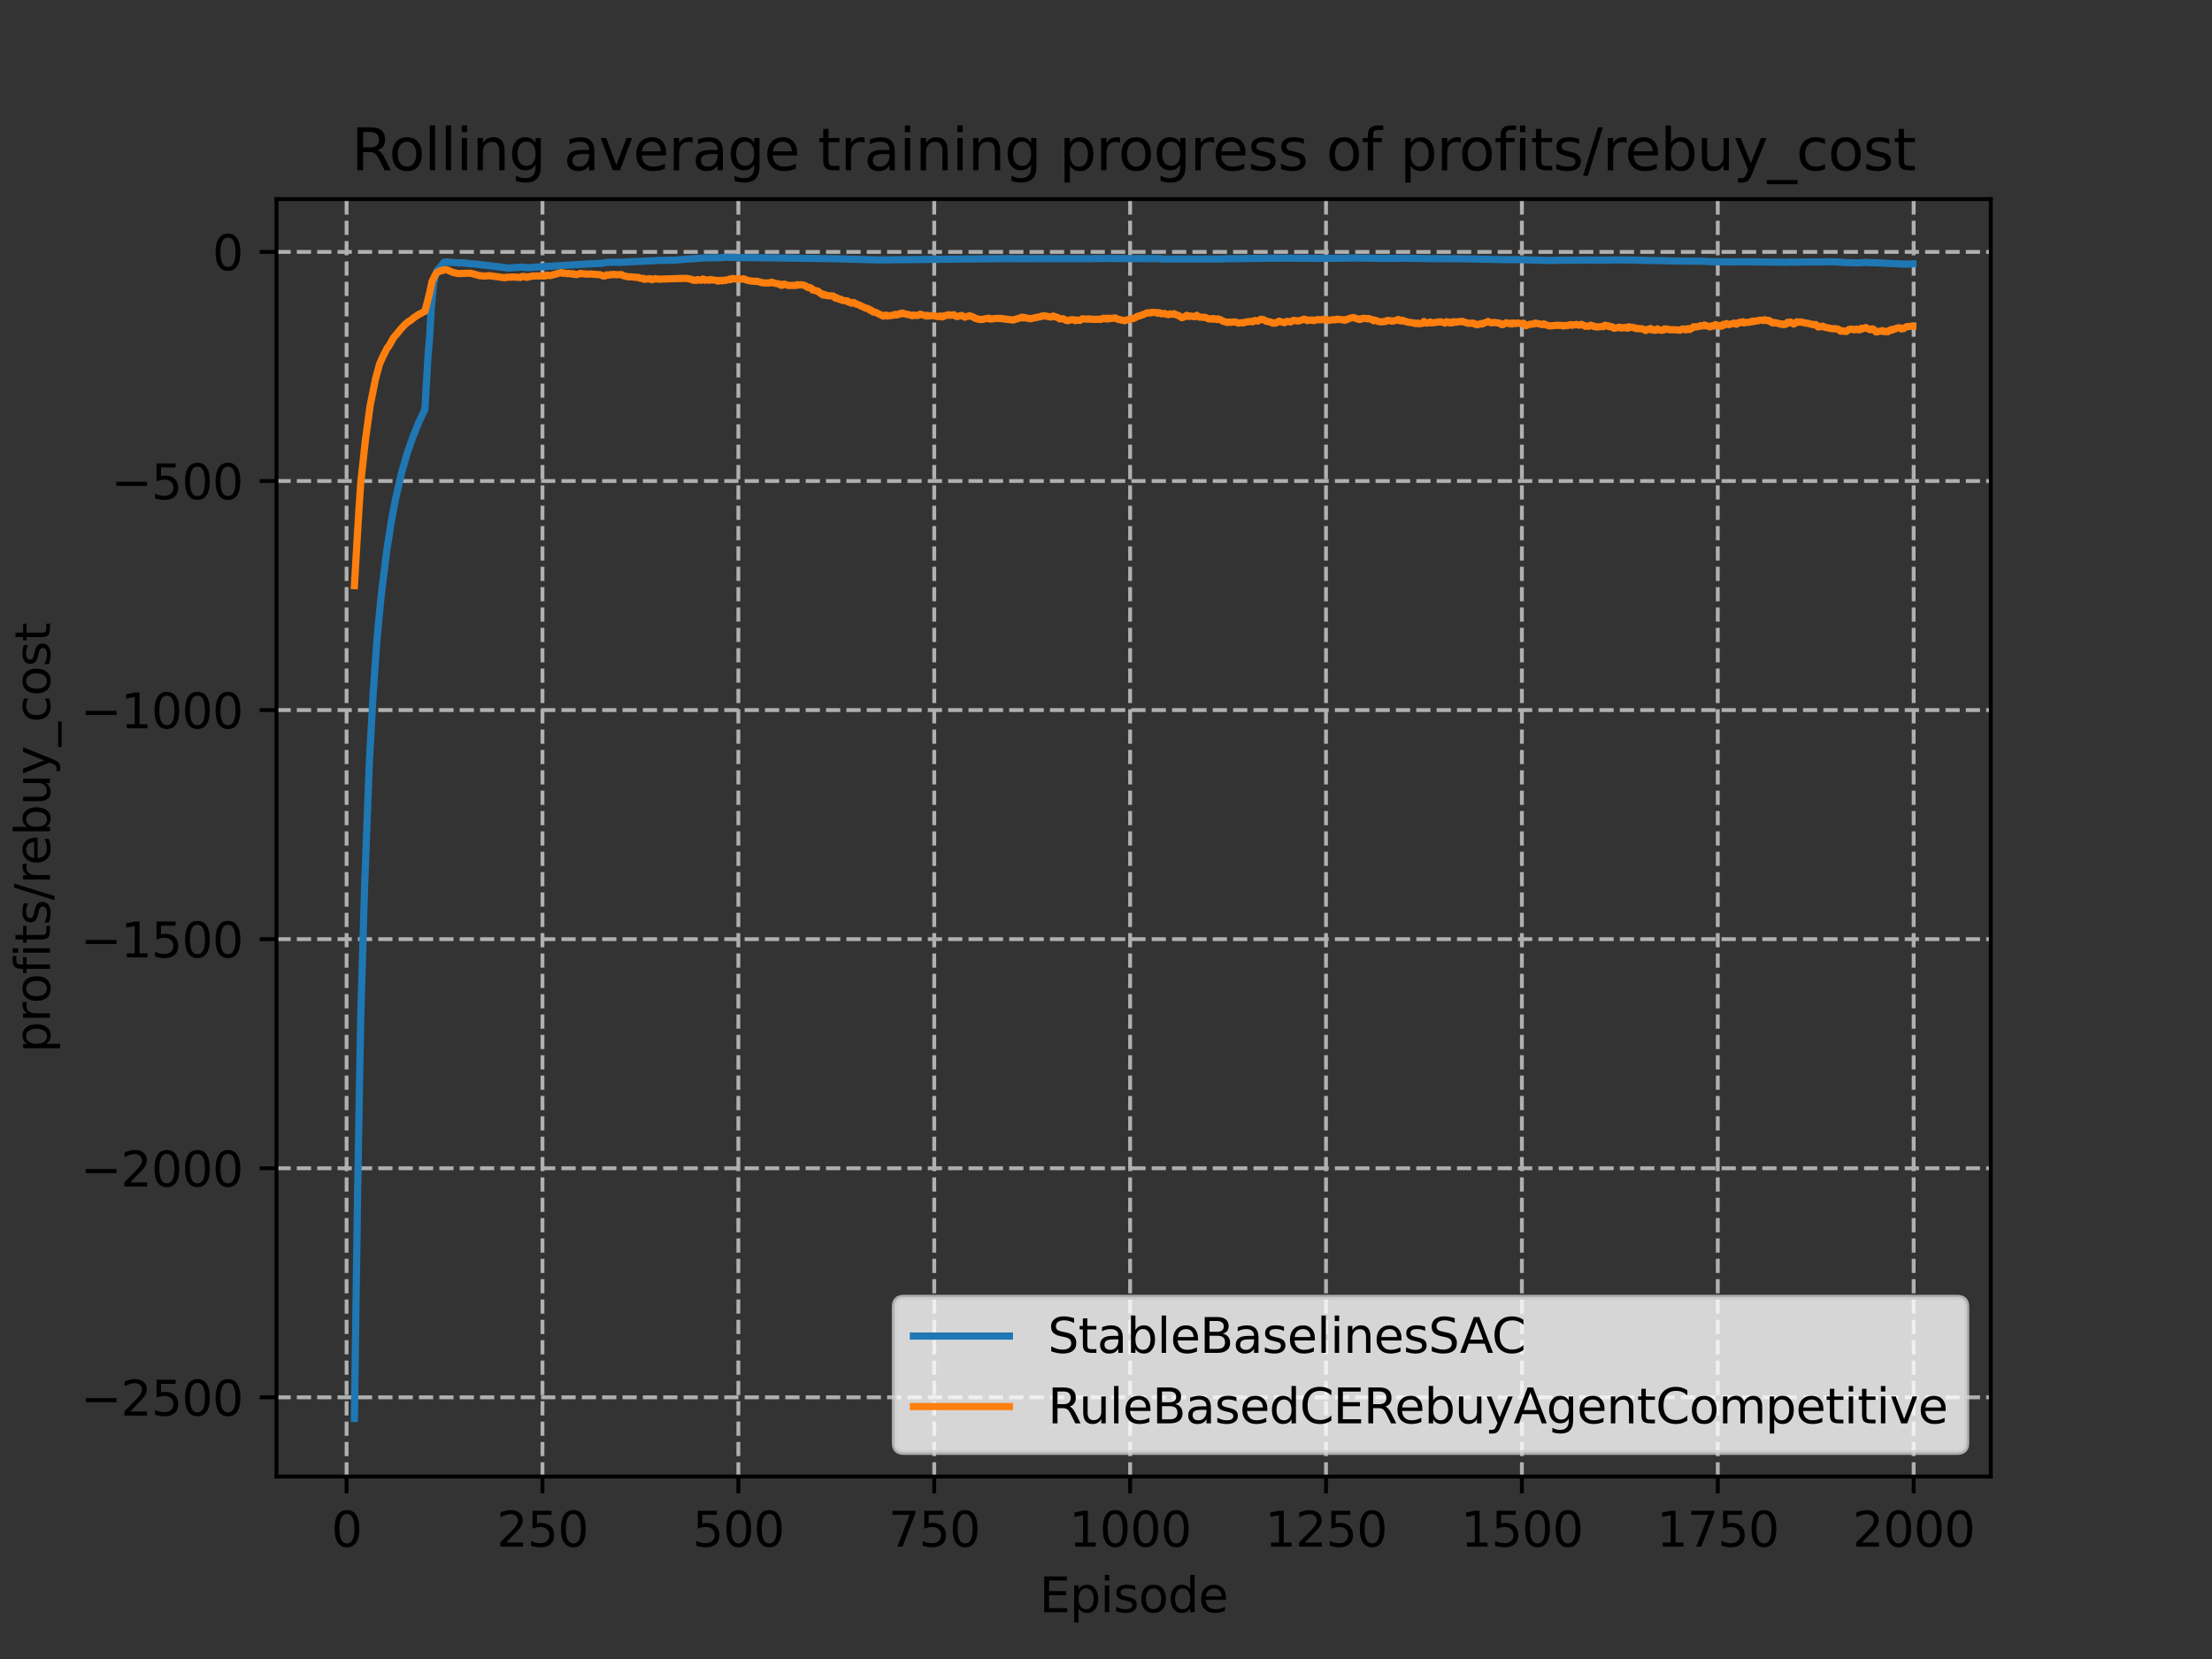 <?xml version="1.0" encoding="utf-8" standalone="no"?>
<!DOCTYPE svg PUBLIC "-//W3C//DTD SVG 1.1//EN"
  "http://www.w3.org/Graphics/SVG/1.1/DTD/svg11.dtd">
<svg xmlns:xlink="http://www.w3.org/1999/xlink" width="460.8pt" height="345.6pt" viewBox="0 0 460.8 345.6" xmlns="http://www.w3.org/2000/svg" version="1.1">
 <rect x="0" y="0" width="460.8" height="345.6" fill="#333333" stroke="none"/>
 <defs>
  <style type="text/css">*{stroke-linejoin: round; stroke-linecap: butt}</style>
 </defs>
 <g id="figure_1">
  <g id="patch_1">
   <path d="M 0 345.6 
L 460.8 345.6 
L 460.8 0 
L 0 0 
L 0 345.6 
z
" style="fill: none"/>
  </g>
  <g id="axes_1">
   <g id="patch_2">
    <path d="M 57.6 307.584 
L 414.72 307.584 
L 414.72 41.472 
L 57.6 41.472 
L 57.6 307.584 
z
" style="fill: none"/>
   </g>
   <g id="matplotlib.axis_1">
    <g id="xtick_1">
     <g id="line2d_1">
      <path d="M 72.2 307.584 
L 72.2 41.472 
" clip-path="url(#p665d614f67)" style="fill: none; stroke-dasharray: 2.96,1.28; stroke-dashoffset: 0; stroke: #b0b0b0; stroke-width: 0.8"/>
     </g>
     <g id="line2d_2">
      <defs>
       <path id="m82625daf01" d="M 0 0 
L 0 3.5 
" style="stroke: #000000; stroke-width: 0.8"/>
      </defs>
      <g>
       <use xlink:href="#m82625daf01" x="72.2" y="307.584" style="stroke: #000000; stroke-width: 0.8"/>
      </g>
     </g>
     <g id="text_1">
      <!-- 0 -->
      <g transform="translate(69.019 322.182)scale(0.1 -0.1)">
       <defs>
        <path id="DejaVuSans-30" d="M 2034 4250 
Q 1547 4250 1301 3770 
Q 1056 3291 1056 2328 
Q 1056 1369 1301 889 
Q 1547 409 2034 409 
Q 2525 409 2770 889 
Q 3016 1369 3016 2328 
Q 3016 3291 2770 3770 
Q 2525 4250 2034 4250 
z
M 2034 4750 
Q 2819 4750 3233 4129 
Q 3647 3509 3647 2328 
Q 3647 1150 3233 529 
Q 2819 -91 2034 -91 
Q 1250 -91 836 529 
Q 422 1150 422 2328 
Q 422 3509 836 4129 
Q 1250 4750 2034 4750 
z
" transform="scale(0.016)"/>
       </defs>
       <use xlink:href="#DejaVuSans-30"/>
      </g>
     </g>
    </g>
    <g id="xtick_2">
     <g id="line2d_3">
      <path d="M 113.007 307.584 
L 113.007 41.472 
" clip-path="url(#p665d614f67)" style="fill: none; stroke-dasharray: 2.96,1.28; stroke-dashoffset: 0; stroke: #b0b0b0; stroke-width: 0.8"/>
     </g>
     <g id="line2d_4">
      <g>
       <use xlink:href="#m82625daf01" x="113.007" y="307.584" style="stroke: #000000; stroke-width: 0.8"/>
      </g>
     </g>
     <g id="text_2">
      <!-- 250 -->
      <g transform="translate(103.463 322.182)scale(0.1 -0.1)">
       <defs>
        <path id="DejaVuSans-32" d="M 1228 531 
L 3431 531 
L 3431 0 
L 469 0 
L 469 531 
Q 828 903 1448 1529 
Q 2069 2156 2228 2338 
Q 2531 2678 2651 2914 
Q 2772 3150 2772 3378 
Q 2772 3750 2511 3984 
Q 2250 4219 1831 4219 
Q 1534 4219 1204 4116 
Q 875 4013 500 3803 
L 500 4441 
Q 881 4594 1212 4672 
Q 1544 4750 1819 4750 
Q 2544 4750 2975 4387 
Q 3406 4025 3406 3419 
Q 3406 3131 3298 2873 
Q 3191 2616 2906 2266 
Q 2828 2175 2409 1742 
Q 1991 1309 1228 531 
z
" transform="scale(0.016)"/>
        <path id="DejaVuSans-35" d="M 691 4666 
L 3169 4666 
L 3169 4134 
L 1269 4134 
L 1269 2991 
Q 1406 3038 1543 3061 
Q 1681 3084 1819 3084 
Q 2600 3084 3056 2656 
Q 3513 2228 3513 1497 
Q 3513 744 3044 326 
Q 2575 -91 1722 -91 
Q 1428 -91 1123 -41 
Q 819 9 494 109 
L 494 744 
Q 775 591 1075 516 
Q 1375 441 1709 441 
Q 2250 441 2565 725 
Q 2881 1009 2881 1497 
Q 2881 1984 2565 2268 
Q 2250 2553 1709 2553 
Q 1456 2553 1204 2497 
Q 953 2441 691 2322 
L 691 4666 
z
" transform="scale(0.016)"/>
       </defs>
       <use xlink:href="#DejaVuSans-32"/>
       <use xlink:href="#DejaVuSans-35" x="63.623"/>
       <use xlink:href="#DejaVuSans-30" x="127.246"/>
      </g>
     </g>
    </g>
    <g id="xtick_3">
     <g id="line2d_5">
      <path d="M 153.813 307.584 
L 153.813 41.472 
" clip-path="url(#p665d614f67)" style="fill: none; stroke-dasharray: 2.96,1.28; stroke-dashoffset: 0; stroke: #b0b0b0; stroke-width: 0.8"/>
     </g>
     <g id="line2d_6">
      <g>
       <use xlink:href="#m82625daf01" x="153.813" y="307.584" style="stroke: #000000; stroke-width: 0.8"/>
      </g>
     </g>
     <g id="text_3">
      <!-- 500 -->
      <g transform="translate(144.269 322.182)scale(0.1 -0.1)">
       <use xlink:href="#DejaVuSans-35"/>
       <use xlink:href="#DejaVuSans-30" x="63.623"/>
       <use xlink:href="#DejaVuSans-30" x="127.246"/>
      </g>
     </g>
    </g>
    <g id="xtick_4">
     <g id="line2d_7">
      <path d="M 194.619 307.584 
L 194.619 41.472 
" clip-path="url(#p665d614f67)" style="fill: none; stroke-dasharray: 2.96,1.28; stroke-dashoffset: 0; stroke: #b0b0b0; stroke-width: 0.8"/>
     </g>
     <g id="line2d_8">
      <g>
       <use xlink:href="#m82625daf01" x="194.619" y="307.584" style="stroke: #000000; stroke-width: 0.8"/>
      </g>
     </g>
     <g id="text_4">
      <!-- 750 -->
      <g transform="translate(185.075 322.182)scale(0.1 -0.1)">
       <defs>
        <path id="DejaVuSans-37" d="M 525 4666 
L 3525 4666 
L 3525 4397 
L 1831 0 
L 1172 0 
L 2766 4134 
L 525 4134 
L 525 4666 
z
" transform="scale(0.016)"/>
       </defs>
       <use xlink:href="#DejaVuSans-37"/>
       <use xlink:href="#DejaVuSans-35" x="63.623"/>
       <use xlink:href="#DejaVuSans-30" x="127.246"/>
      </g>
     </g>
    </g>
    <g id="xtick_5">
     <g id="line2d_9">
      <path d="M 235.425 307.584 
L 235.425 41.472 
" clip-path="url(#p665d614f67)" style="fill: none; stroke-dasharray: 2.96,1.28; stroke-dashoffset: 0; stroke: #b0b0b0; stroke-width: 0.8"/>
     </g>
     <g id="line2d_10">
      <g>
       <use xlink:href="#m82625daf01" x="235.425" y="307.584" style="stroke: #000000; stroke-width: 0.8"/>
      </g>
     </g>
     <g id="text_5">
      <!-- 1000 -->
      <g transform="translate(222.7 322.182)scale(0.1 -0.1)">
       <defs>
        <path id="DejaVuSans-31" d="M 794 531 
L 1825 531 
L 1825 4091 
L 703 3866 
L 703 4441 
L 1819 4666 
L 2450 4666 
L 2450 531 
L 3481 531 
L 3481 0 
L 794 0 
L 794 531 
z
" transform="scale(0.016)"/>
       </defs>
       <use xlink:href="#DejaVuSans-31"/>
       <use xlink:href="#DejaVuSans-30" x="63.623"/>
       <use xlink:href="#DejaVuSans-30" x="127.246"/>
       <use xlink:href="#DejaVuSans-30" x="190.869"/>
      </g>
     </g>
    </g>
    <g id="xtick_6">
     <g id="line2d_11">
      <path d="M 276.232 307.584 
L 276.232 41.472 
" clip-path="url(#p665d614f67)" style="fill: none; stroke-dasharray: 2.96,1.28; stroke-dashoffset: 0; stroke: #b0b0b0; stroke-width: 0.8"/>
     </g>
     <g id="line2d_12">
      <g>
       <use xlink:href="#m82625daf01" x="276.232" y="307.584" style="stroke: #000000; stroke-width: 0.8"/>
      </g>
     </g>
     <g id="text_6">
      <!-- 1250 -->
      <g transform="translate(263.507 322.182)scale(0.1 -0.1)">
       <use xlink:href="#DejaVuSans-31"/>
       <use xlink:href="#DejaVuSans-32" x="63.623"/>
       <use xlink:href="#DejaVuSans-35" x="127.246"/>
       <use xlink:href="#DejaVuSans-30" x="190.869"/>
      </g>
     </g>
    </g>
    <g id="xtick_7">
     <g id="line2d_13">
      <path d="M 317.038 307.584 
L 317.038 41.472 
" clip-path="url(#p665d614f67)" style="fill: none; stroke-dasharray: 2.96,1.28; stroke-dashoffset: 0; stroke: #b0b0b0; stroke-width: 0.8"/>
     </g>
     <g id="line2d_14">
      <g>
       <use xlink:href="#m82625daf01" x="317.038" y="307.584" style="stroke: #000000; stroke-width: 0.8"/>
      </g>
     </g>
     <g id="text_7">
      <!-- 1500 -->
      <g transform="translate(304.313 322.182)scale(0.1 -0.1)">
       <use xlink:href="#DejaVuSans-31"/>
       <use xlink:href="#DejaVuSans-35" x="63.623"/>
       <use xlink:href="#DejaVuSans-30" x="127.246"/>
       <use xlink:href="#DejaVuSans-30" x="190.869"/>
      </g>
     </g>
    </g>
    <g id="xtick_8">
     <g id="line2d_15">
      <path d="M 357.844 307.584 
L 357.844 41.472 
" clip-path="url(#p665d614f67)" style="fill: none; stroke-dasharray: 2.96,1.28; stroke-dashoffset: 0; stroke: #b0b0b0; stroke-width: 0.8"/>
     </g>
     <g id="line2d_16">
      <g>
       <use xlink:href="#m82625daf01" x="357.844" y="307.584" style="stroke: #000000; stroke-width: 0.8"/>
      </g>
     </g>
     <g id="text_8">
      <!-- 1750 -->
      <g transform="translate(345.119 322.182)scale(0.1 -0.1)">
       <use xlink:href="#DejaVuSans-31"/>
       <use xlink:href="#DejaVuSans-37" x="63.623"/>
       <use xlink:href="#DejaVuSans-35" x="127.246"/>
       <use xlink:href="#DejaVuSans-30" x="190.869"/>
      </g>
     </g>
    </g>
    <g id="xtick_9">
     <g id="line2d_17">
      <path d="M 398.65 307.584 
L 398.65 41.472 
" clip-path="url(#p665d614f67)" style="fill: none; stroke-dasharray: 2.96,1.28; stroke-dashoffset: 0; stroke: #b0b0b0; stroke-width: 0.8"/>
     </g>
     <g id="line2d_18">
      <g>
       <use xlink:href="#m82625daf01" x="398.65" y="307.584" style="stroke: #000000; stroke-width: 0.8"/>
      </g>
     </g>
     <g id="text_9">
      <!-- 2000 -->
      <g transform="translate(385.925 322.182)scale(0.1 -0.1)">
       <use xlink:href="#DejaVuSans-32"/>
       <use xlink:href="#DejaVuSans-30" x="63.623"/>
       <use xlink:href="#DejaVuSans-30" x="127.246"/>
       <use xlink:href="#DejaVuSans-30" x="190.869"/>
      </g>
     </g>
    </g>
    <g id="text_10">
     <!-- Episode -->
     <g transform="translate(216.523 335.861)scale(0.1 -0.1)">
      <defs>
       <path id="DejaVuSans-45" d="M 628 4666 
L 3578 4666 
L 3578 4134 
L 1259 4134 
L 1259 2753 
L 3481 2753 
L 3481 2222 
L 1259 2222 
L 1259 531 
L 3634 531 
L 3634 0 
L 628 0 
L 628 4666 
z
" transform="scale(0.016)"/>
       <path id="DejaVuSans-70" d="M 1159 525 
L 1159 -1331 
L 581 -1331 
L 581 3500 
L 1159 3500 
L 1159 2969 
Q 1341 3281 1617 3432 
Q 1894 3584 2278 3584 
Q 2916 3584 3314 3078 
Q 3713 2572 3713 1747 
Q 3713 922 3314 415 
Q 2916 -91 2278 -91 
Q 1894 -91 1617 61 
Q 1341 213 1159 525 
z
M 3116 1747 
Q 3116 2381 2855 2742 
Q 2594 3103 2138 3103 
Q 1681 3103 1420 2742 
Q 1159 2381 1159 1747 
Q 1159 1113 1420 752 
Q 1681 391 2138 391 
Q 2594 391 2855 752 
Q 3116 1113 3116 1747 
z
" transform="scale(0.016)"/>
       <path id="DejaVuSans-69" d="M 603 3500 
L 1178 3500 
L 1178 0 
L 603 0 
L 603 3500 
z
M 603 4863 
L 1178 4863 
L 1178 4134 
L 603 4134 
L 603 4863 
z
" transform="scale(0.016)"/>
       <path id="DejaVuSans-73" d="M 2834 3397 
L 2834 2853 
Q 2591 2978 2328 3040 
Q 2066 3103 1784 3103 
Q 1356 3103 1142 2972 
Q 928 2841 928 2578 
Q 928 2378 1081 2264 
Q 1234 2150 1697 2047 
L 1894 2003 
Q 2506 1872 2764 1633 
Q 3022 1394 3022 966 
Q 3022 478 2636 193 
Q 2250 -91 1575 -91 
Q 1294 -91 989 -36 
Q 684 19 347 128 
L 347 722 
Q 666 556 975 473 
Q 1284 391 1588 391 
Q 1994 391 2212 530 
Q 2431 669 2431 922 
Q 2431 1156 2273 1281 
Q 2116 1406 1581 1522 
L 1381 1569 
Q 847 1681 609 1914 
Q 372 2147 372 2553 
Q 372 3047 722 3315 
Q 1072 3584 1716 3584 
Q 2034 3584 2315 3537 
Q 2597 3491 2834 3397 
z
" transform="scale(0.016)"/>
       <path id="DejaVuSans-6f" d="M 1959 3097 
Q 1497 3097 1228 2736 
Q 959 2375 959 1747 
Q 959 1119 1226 758 
Q 1494 397 1959 397 
Q 2419 397 2687 759 
Q 2956 1122 2956 1747 
Q 2956 2369 2687 2733 
Q 2419 3097 1959 3097 
z
M 1959 3584 
Q 2709 3584 3137 3096 
Q 3566 2609 3566 1747 
Q 3566 888 3137 398 
Q 2709 -91 1959 -91 
Q 1206 -91 779 398 
Q 353 888 353 1747 
Q 353 2609 779 3096 
Q 1206 3584 1959 3584 
z
" transform="scale(0.016)"/>
       <path id="DejaVuSans-64" d="M 2906 2969 
L 2906 4863 
L 3481 4863 
L 3481 0 
L 2906 0 
L 2906 525 
Q 2725 213 2448 61 
Q 2172 -91 1784 -91 
Q 1150 -91 751 415 
Q 353 922 353 1747 
Q 353 2572 751 3078 
Q 1150 3584 1784 3584 
Q 2172 3584 2448 3432 
Q 2725 3281 2906 2969 
z
M 947 1747 
Q 947 1113 1208 752 
Q 1469 391 1925 391 
Q 2381 391 2643 752 
Q 2906 1113 2906 1747 
Q 2906 2381 2643 2742 
Q 2381 3103 1925 3103 
Q 1469 3103 1208 2742 
Q 947 2381 947 1747 
z
" transform="scale(0.016)"/>
       <path id="DejaVuSans-65" d="M 3597 1894 
L 3597 1613 
L 953 1613 
Q 991 1019 1311 708 
Q 1631 397 2203 397 
Q 2534 397 2845 478 
Q 3156 559 3463 722 
L 3463 178 
Q 3153 47 2828 -22 
Q 2503 -91 2169 -91 
Q 1331 -91 842 396 
Q 353 884 353 1716 
Q 353 2575 817 3079 
Q 1281 3584 2069 3584 
Q 2775 3584 3186 3129 
Q 3597 2675 3597 1894 
z
M 3022 2063 
Q 3016 2534 2758 2815 
Q 2500 3097 2075 3097 
Q 1594 3097 1305 2825 
Q 1016 2553 972 2059 
L 3022 2063 
z
" transform="scale(0.016)"/>
      </defs>
      <use xlink:href="#DejaVuSans-45"/>
      <use xlink:href="#DejaVuSans-70" x="63.184"/>
      <use xlink:href="#DejaVuSans-69" x="126.66"/>
      <use xlink:href="#DejaVuSans-73" x="154.443"/>
      <use xlink:href="#DejaVuSans-6f" x="206.543"/>
      <use xlink:href="#DejaVuSans-64" x="267.725"/>
      <use xlink:href="#DejaVuSans-65" x="331.201"/>
     </g>
    </g>
   </g>
   <g id="matplotlib.axis_2">
    <g id="ytick_1">
     <g id="line2d_19">
      <path d="M 57.6 291.09 
L 414.72 291.09 
" clip-path="url(#p665d614f67)" style="fill: none; stroke-dasharray: 2.96,1.28; stroke-dashoffset: 0; stroke: #b0b0b0; stroke-width: 0.8"/>
     </g>
     <g id="line2d_20">
      <defs>
       <path id="mdc7a459db0" d="M 0 0 
L -3.5 0 
" style="stroke: #000000; stroke-width: 0.8"/>
      </defs>
      <g>
       <use xlink:href="#mdc7a459db0" x="57.6" y="291.09" style="stroke: #000000; stroke-width: 0.8"/>
      </g>
     </g>
     <g id="text_11">
      <!-- −2500 -->
      <g transform="translate(16.77 294.889)scale(0.1 -0.1)">
       <defs>
        <path id="DejaVuSans-2212" d="M 678 2272 
L 4684 2272 
L 4684 1741 
L 678 1741 
L 678 2272 
z
" transform="scale(0.016)"/>
       </defs>
       <use xlink:href="#DejaVuSans-2212"/>
       <use xlink:href="#DejaVuSans-32" x="83.789"/>
       <use xlink:href="#DejaVuSans-35" x="147.412"/>
       <use xlink:href="#DejaVuSans-30" x="211.035"/>
       <use xlink:href="#DejaVuSans-30" x="274.658"/>
      </g>
     </g>
    </g>
    <g id="ytick_2">
     <g id="line2d_21">
      <path d="M 57.6 243.368 
L 414.72 243.368 
" clip-path="url(#p665d614f67)" style="fill: none; stroke-dasharray: 2.96,1.28; stroke-dashoffset: 0; stroke: #b0b0b0; stroke-width: 0.8"/>
     </g>
     <g id="line2d_22">
      <g>
       <use xlink:href="#mdc7a459db0" x="57.6" y="243.368" style="stroke: #000000; stroke-width: 0.8"/>
      </g>
     </g>
     <g id="text_12">
      <!-- −2000 -->
      <g transform="translate(16.77 247.167)scale(0.1 -0.1)">
       <use xlink:href="#DejaVuSans-2212"/>
       <use xlink:href="#DejaVuSans-32" x="83.789"/>
       <use xlink:href="#DejaVuSans-30" x="147.412"/>
       <use xlink:href="#DejaVuSans-30" x="211.035"/>
       <use xlink:href="#DejaVuSans-30" x="274.658"/>
      </g>
     </g>
    </g>
    <g id="ytick_3">
     <g id="line2d_23">
      <path d="M 57.6 195.645 
L 414.72 195.645 
" clip-path="url(#p665d614f67)" style="fill: none; stroke-dasharray: 2.96,1.28; stroke-dashoffset: 0; stroke: #b0b0b0; stroke-width: 0.8"/>
     </g>
     <g id="line2d_24">
      <g>
       <use xlink:href="#mdc7a459db0" x="57.6" y="195.645" style="stroke: #000000; stroke-width: 0.8"/>
      </g>
     </g>
     <g id="text_13">
      <!-- −1500 -->
      <g transform="translate(16.77 199.445)scale(0.1 -0.1)">
       <use xlink:href="#DejaVuSans-2212"/>
       <use xlink:href="#DejaVuSans-31" x="83.789"/>
       <use xlink:href="#DejaVuSans-35" x="147.412"/>
       <use xlink:href="#DejaVuSans-30" x="211.035"/>
       <use xlink:href="#DejaVuSans-30" x="274.658"/>
      </g>
     </g>
    </g>
    <g id="ytick_4">
     <g id="line2d_25">
      <path d="M 57.6 147.923 
L 414.72 147.923 
" clip-path="url(#p665d614f67)" style="fill: none; stroke-dasharray: 2.96,1.28; stroke-dashoffset: 0; stroke: #b0b0b0; stroke-width: 0.8"/>
     </g>
     <g id="line2d_26">
      <g>
       <use xlink:href="#mdc7a459db0" x="57.6" y="147.923" style="stroke: #000000; stroke-width: 0.8"/>
      </g>
     </g>
     <g id="text_14">
      <!-- −1000 -->
      <g transform="translate(16.77 151.722)scale(0.1 -0.1)">
       <use xlink:href="#DejaVuSans-2212"/>
       <use xlink:href="#DejaVuSans-31" x="83.789"/>
       <use xlink:href="#DejaVuSans-30" x="147.412"/>
       <use xlink:href="#DejaVuSans-30" x="211.035"/>
       <use xlink:href="#DejaVuSans-30" x="274.658"/>
      </g>
     </g>
    </g>
    <g id="ytick_5">
     <g id="line2d_27">
      <path d="M 57.6 100.201 
L 414.72 100.201 
" clip-path="url(#p665d614f67)" style="fill: none; stroke-dasharray: 2.96,1.28; stroke-dashoffset: 0; stroke: #b0b0b0; stroke-width: 0.8"/>
     </g>
     <g id="line2d_28">
      <g>
       <use xlink:href="#mdc7a459db0" x="57.6" y="100.201" style="stroke: #000000; stroke-width: 0.8"/>
      </g>
     </g>
     <g id="text_15">
      <!-- −500 -->
      <g transform="translate(23.133 104)scale(0.1 -0.1)">
       <use xlink:href="#DejaVuSans-2212"/>
       <use xlink:href="#DejaVuSans-35" x="83.789"/>
       <use xlink:href="#DejaVuSans-30" x="147.412"/>
       <use xlink:href="#DejaVuSans-30" x="211.035"/>
      </g>
     </g>
    </g>
    <g id="ytick_6">
     <g id="line2d_29">
      <path d="M 57.6 52.479 
L 414.72 52.479 
" clip-path="url(#p665d614f67)" style="fill: none; stroke-dasharray: 2.96,1.28; stroke-dashoffset: 0; stroke: #b0b0b0; stroke-width: 0.8"/>
     </g>
     <g id="line2d_30">
      <g>
       <use xlink:href="#mdc7a459db0" x="57.6" y="52.479" style="stroke: #000000; stroke-width: 0.8"/>
      </g>
     </g>
     <g id="text_16">
      <!-- 0 -->
      <g transform="translate(44.237 56.278)scale(0.1 -0.1)">
       <use xlink:href="#DejaVuSans-30"/>
      </g>
     </g>
    </g>
    <g id="text_17">
     <!-- profits/rebuy_cost -->
     <g transform="translate(10.412 219.298)rotate(-90)scale(0.1 -0.1)">
      <defs>
       <path id="DejaVuSans-72" d="M 2631 2963 
Q 2534 3019 2420 3045 
Q 2306 3072 2169 3072 
Q 1681 3072 1420 2755 
Q 1159 2438 1159 1844 
L 1159 0 
L 581 0 
L 581 3500 
L 1159 3500 
L 1159 2956 
Q 1341 3275 1631 3429 
Q 1922 3584 2338 3584 
Q 2397 3584 2469 3576 
Q 2541 3569 2628 3553 
L 2631 2963 
z
" transform="scale(0.016)"/>
       <path id="DejaVuSans-66" d="M 2375 4863 
L 2375 4384 
L 1825 4384 
Q 1516 4384 1395 4259 
Q 1275 4134 1275 3809 
L 1275 3500 
L 2222 3500 
L 2222 3053 
L 1275 3053 
L 1275 0 
L 697 0 
L 697 3053 
L 147 3053 
L 147 3500 
L 697 3500 
L 697 3744 
Q 697 4328 969 4595 
Q 1241 4863 1831 4863 
L 2375 4863 
z
" transform="scale(0.016)"/>
       <path id="DejaVuSans-74" d="M 1172 4494 
L 1172 3500 
L 2356 3500 
L 2356 3053 
L 1172 3053 
L 1172 1153 
Q 1172 725 1289 603 
Q 1406 481 1766 481 
L 2356 481 
L 2356 0 
L 1766 0 
Q 1100 0 847 248 
Q 594 497 594 1153 
L 594 3053 
L 172 3053 
L 172 3500 
L 594 3500 
L 594 4494 
L 1172 4494 
z
" transform="scale(0.016)"/>
       <path id="DejaVuSans-2f" d="M 1625 4666 
L 2156 4666 
L 531 -594 
L 0 -594 
L 1625 4666 
z
" transform="scale(0.016)"/>
       <path id="DejaVuSans-62" d="M 3116 1747 
Q 3116 2381 2855 2742 
Q 2594 3103 2138 3103 
Q 1681 3103 1420 2742 
Q 1159 2381 1159 1747 
Q 1159 1113 1420 752 
Q 1681 391 2138 391 
Q 2594 391 2855 752 
Q 3116 1113 3116 1747 
z
M 1159 2969 
Q 1341 3281 1617 3432 
Q 1894 3584 2278 3584 
Q 2916 3584 3314 3078 
Q 3713 2572 3713 1747 
Q 3713 922 3314 415 
Q 2916 -91 2278 -91 
Q 1894 -91 1617 61 
Q 1341 213 1159 525 
L 1159 0 
L 581 0 
L 581 4863 
L 1159 4863 
L 1159 2969 
z
" transform="scale(0.016)"/>
       <path id="DejaVuSans-75" d="M 544 1381 
L 544 3500 
L 1119 3500 
L 1119 1403 
Q 1119 906 1312 657 
Q 1506 409 1894 409 
Q 2359 409 2629 706 
Q 2900 1003 2900 1516 
L 2900 3500 
L 3475 3500 
L 3475 0 
L 2900 0 
L 2900 538 
Q 2691 219 2414 64 
Q 2138 -91 1772 -91 
Q 1169 -91 856 284 
Q 544 659 544 1381 
z
M 1991 3584 
L 1991 3584 
z
" transform="scale(0.016)"/>
       <path id="DejaVuSans-79" d="M 2059 -325 
Q 1816 -950 1584 -1140 
Q 1353 -1331 966 -1331 
L 506 -1331 
L 506 -850 
L 844 -850 
Q 1081 -850 1212 -737 
Q 1344 -625 1503 -206 
L 1606 56 
L 191 3500 
L 800 3500 
L 1894 763 
L 2988 3500 
L 3597 3500 
L 2059 -325 
z
" transform="scale(0.016)"/>
       <path id="DejaVuSans-5f" d="M 3263 -1063 
L 3263 -1509 
L -63 -1509 
L -63 -1063 
L 3263 -1063 
z
" transform="scale(0.016)"/>
       <path id="DejaVuSans-63" d="M 3122 3366 
L 3122 2828 
Q 2878 2963 2633 3030 
Q 2388 3097 2138 3097 
Q 1578 3097 1268 2742 
Q 959 2388 959 1747 
Q 959 1106 1268 751 
Q 1578 397 2138 397 
Q 2388 397 2633 464 
Q 2878 531 3122 666 
L 3122 134 
Q 2881 22 2623 -34 
Q 2366 -91 2075 -91 
Q 1284 -91 818 406 
Q 353 903 353 1747 
Q 353 2603 823 3093 
Q 1294 3584 2113 3584 
Q 2378 3584 2631 3529 
Q 2884 3475 3122 3366 
z
" transform="scale(0.016)"/>
      </defs>
      <use xlink:href="#DejaVuSans-70"/>
      <use xlink:href="#DejaVuSans-72" x="63.477"/>
      <use xlink:href="#DejaVuSans-6f" x="102.34"/>
      <use xlink:href="#DejaVuSans-66" x="163.521"/>
      <use xlink:href="#DejaVuSans-69" x="198.727"/>
      <use xlink:href="#DejaVuSans-74" x="226.51"/>
      <use xlink:href="#DejaVuSans-73" x="265.719"/>
      <use xlink:href="#DejaVuSans-2f" x="317.818"/>
      <use xlink:href="#DejaVuSans-72" x="351.51"/>
      <use xlink:href="#DejaVuSans-65" x="390.373"/>
      <use xlink:href="#DejaVuSans-62" x="451.896"/>
      <use xlink:href="#DejaVuSans-75" x="515.373"/>
      <use xlink:href="#DejaVuSans-79" x="578.752"/>
      <use xlink:href="#DejaVuSans-5f" x="637.932"/>
      <use xlink:href="#DejaVuSans-63" x="687.932"/>
      <use xlink:href="#DejaVuSans-6f" x="742.912"/>
      <use xlink:href="#DejaVuSans-73" x="804.094"/>
      <use xlink:href="#DejaVuSans-74" x="856.193"/>
     </g>
    </g>
   </g>
   <g id="line2d_31">
    <path d="M 73.833 295.488 
L 74.486 249.044 
L 75.139 212.154 
L 75.955 184.578 
L 76.934 158.971 
L 77.75 144.232 
L 78.566 132.807 
L 79.382 124.29 
L 80.525 115.012 
L 81.504 108.697 
L 82.484 103.578 
L 83.626 98.629 
L 84.769 94.571 
L 86.075 90.858 
L 87.38 87.655 
L 88.523 85.285 
L 88.849 79.455 
L 89.176 73.935 
L 89.502 70.323 
L 89.829 64.312 
L 90.318 59.115 
L 90.971 56.467 
L 92.114 55.204 
L 92.44 54.665 
L 92.767 54.557 
L 94.562 54.699 
L 95.868 54.779 
L 96.195 54.706 
L 96.521 54.83 
L 96.684 54.737 
L 97.174 54.853 
L 98.316 54.995 
L 98.806 54.977 
L 100.275 55.156 
L 103.866 55.569 
L 105.825 55.842 
L 108.273 55.68 
L 108.6 55.649 
L 110.395 55.791 
L 110.722 55.702 
L 122.637 54.972 
L 124.759 54.881 
L 125.249 54.874 
L 126.228 54.675 
L 128.187 54.615 
L 128.676 54.658 
L 129.166 54.635 
L 136.674 54.29 
L 137.164 54.247 
L 138.307 54.24 
L 140.429 54.197 
L 141.571 54.118 
L 142.061 54.06 
L 145.162 53.842 
L 145.652 53.8 
L 147.447 53.729 
L 148.916 53.697 
L 150.222 53.693 
L 151.201 53.584 
L 153.487 53.636 
L 153.976 53.666 
L 155.772 53.672 
L 173.89 53.896 
L 176.501 53.971 
L 182.867 54.145 
L 185.642 54.13 
L 186.295 54.096 
L 187.437 54.103 
L 210.615 53.868 
L 211.268 53.901 
L 219.103 53.88 
L 219.756 53.885 
L 226.775 53.877 
L 227.101 53.918 
L 227.917 53.862 
L 231.182 53.846 
L 233.14 53.869 
L 241.791 53.882 
L 242.118 53.972 
L 254.36 53.965 
L 255.176 53.9 
L 257.951 53.881 
L 264.153 53.799 
L 266.112 53.803 
L 269.703 53.777 
L 270.519 53.812 
L 273.457 53.81 
L 274.273 53.822 
L 276.721 53.802 
L 278.354 53.813 
L 282.434 53.745 
L 283.414 53.767 
L 288.147 53.829 
L 291.085 53.823 
L 292.228 53.788 
L 297.777 53.878 
L 301.042 53.896 
L 301.858 53.894 
L 303.98 53.91 
L 304.959 53.922 
L 313.447 54.087 
L 317.528 54.091 
L 318.017 54.144 
L 322.751 54.265 
L 324.71 54.23 
L 330.422 54.179 
L 334.177 54.195 
L 334.993 54.196 
L 335.646 54.155 
L 340.053 54.167 
L 342.828 54.249 
L 346.255 54.295 
L 346.745 54.313 
L 349.357 54.39 
L 349.846 54.391 
L 354.743 54.416 
L 355.886 54.497 
L 358.171 54.538 
L 358.824 54.545 
L 359.313 54.538 
L 360.619 54.563 
L 361.925 54.541 
L 363.231 54.527 
L 365.842 54.552 
L 366.332 54.574 
L 371.718 54.615 
L 372.208 54.642 
L 373.187 54.57 
L 373.677 54.642 
L 374.656 54.595 
L 377.431 54.566 
L 380.043 54.569 
L 380.859 54.52 
L 382.981 54.591 
L 383.634 54.642 
L 384.123 54.682 
L 385.919 54.733 
L 386.735 54.771 
L 388.041 54.712 
L 388.857 54.643 
L 389.673 54.748 
L 390 54.711 
L 396.365 54.997 
L 397.345 55.015 
L 398.487 54.967 
L 398.487 54.967 
" clip-path="url(#p665d614f67)" style="fill: none; stroke: #1f77b4; stroke-width: 1.5; stroke-linecap: square"/>
   </g>
   <g id="line2d_32">
    <path d="M 73.833 121.999 
L 74.649 108.094 
L 75.139 100.727 
L 76.118 91.682 
L 77.097 84.58 
L 78.24 78.88 
L 79.056 75.885 
L 79.709 74.385 
L 80.688 72.453 
L 81.015 72.081 
L 81.994 70.331 
L 82.647 69.588 
L 83.463 68.568 
L 84.442 67.523 
L 85.095 66.992 
L 85.422 66.843 
L 86.238 66.163 
L 86.564 65.94 
L 87.38 65.418 
L 87.707 65.289 
L 88.36 64.881 
L 88.523 64.869 
L 89.502 60.999 
L 89.992 58.674 
L 90.645 57.296 
L 90.971 56.817 
L 91.951 56.315 
L 92.114 56.391 
L 92.44 56.253 
L 92.93 56.172 
L 93.257 56.265 
L 93.909 56.555 
L 94.236 56.707 
L 95.378 56.984 
L 95.705 57 
L 96.031 56.956 
L 97.99 56.918 
L 98.806 57.12 
L 99.296 57.261 
L 99.949 57.433 
L 100.928 57.51 
L 101.581 57.463 
L 101.907 57.43 
L 105.172 57.865 
L 105.498 57.746 
L 105.988 57.757 
L 106.967 57.704 
L 108.436 57.801 
L 108.763 57.593 
L 109.089 57.597 
L 109.416 57.691 
L 109.579 57.625 
L 109.742 57.786 
L 110.395 57.601 
L 110.558 57.625 
L 110.885 57.493 
L 113.66 57.479 
L 113.823 57.324 
L 114.639 57.404 
L 116.924 56.772 
L 117.251 56.932 
L 117.74 56.897 
L 118.23 57.019 
L 118.556 56.955 
L 119.209 57.114 
L 119.373 57.016 
L 119.699 57.143 
L 120.025 57.201 
L 120.352 57.15 
L 120.842 56.956 
L 121.168 57.002 
L 121.821 57.074 
L 122.637 57.119 
L 122.963 57.075 
L 125.085 57.235 
L 125.575 57.478 
L 126.065 57.468 
L 126.391 57.256 
L 126.718 57.324 
L 127.207 57.193 
L 127.534 57.232 
L 127.86 57.147 
L 128.187 57.229 
L 129.492 57.204 
L 129.819 57.422 
L 130.145 57.499 
L 130.472 57.578 
L 130.798 57.65 
L 131.614 57.676 
L 132.431 57.777 
L 133.083 57.796 
L 133.41 58.004 
L 134.063 57.995 
L 134.226 58.184 
L 134.716 58.124 
L 135.205 58.091 
L 135.369 58.043 
L 135.532 58.154 
L 135.695 58.123 
L 135.858 58.285 
L 136.511 58.034 
L 137.327 58.17 
L 137.654 58.141 
L 143.04 57.977 
L 143.367 58.094 
L 143.856 58.129 
L 144.346 58.368 
L 144.509 58.321 
L 144.999 58.431 
L 145.325 58.235 
L 145.652 58.337 
L 145.978 58.376 
L 146.305 58.177 
L 146.468 58.122 
L 146.794 58.381 
L 147.284 58.298 
L 147.61 58.358 
L 147.774 58.386 
L 147.937 58.229 
L 148.427 58.319 
L 148.753 58.339 
L 149.243 58.415 
L 149.406 58.435 
L 149.569 58.568 
L 150.059 58.389 
L 150.385 58.511 
L 150.875 58.36 
L 151.038 58.447 
L 151.365 58.318 
L 151.854 58.273 
L 152.018 58.118 
L 152.181 58.251 
L 152.507 58.033 
L 152.834 58.023 
L 153.16 58.123 
L 153.813 58.085 
L 154.303 58.146 
L 154.956 58.092 
L 155.608 58.373 
L 156.098 58.482 
L 156.425 58.536 
L 157.077 58.591 
L 157.404 58.638 
L 157.567 58.57 
L 157.894 58.647 
L 158.547 58.832 
L 158.873 58.911 
L 159.199 58.94 
L 160.342 58.961 
L 160.505 58.826 
L 160.668 58.883 
L 160.832 58.796 
L 161.485 59.032 
L 162.301 59.149 
L 162.627 59.407 
L 162.954 59.427 
L 163.117 59.206 
L 163.443 59.199 
L 163.933 59.373 
L 164.259 59.474 
L 165.892 59.451 
L 166.055 59.299 
L 166.381 59.369 
L 166.871 59.311 
L 167.687 59.488 
L 168.014 59.699 
L 168.177 59.843 
L 168.34 59.832 
L 168.503 59.938 
L 168.666 59.872 
L 168.993 60.03 
L 169.319 60.432 
L 169.646 60.432 
L 170.299 60.68 
L 170.462 60.686 
L 170.952 61.151 
L 171.278 61.218 
L 171.441 61.444 
L 171.605 61.472 
L 171.768 61.341 
L 172.257 61.59 
L 173.563 61.659 
L 174.053 62.113 
L 174.216 61.99 
L 174.869 62.371 
L 175.032 62.297 
L 175.522 62.591 
L 176.501 62.675 
L 176.664 62.896 
L 176.828 62.862 
L 177.317 63.161 
L 177.807 63.012 
L 177.97 63.071 
L 178.297 63.327 
L 178.623 63.385 
L 180.419 64.224 
L 180.745 64.253 
L 181.235 64.622 
L 181.398 64.574 
L 181.888 65 
L 182.051 64.933 
L 182.377 65.058 
L 184.01 65.853 
L 184.336 65.676 
L 184.663 65.661 
L 184.826 65.828 
L 186.295 65.646 
L 186.458 65.498 
L 186.948 65.602 
L 187.437 65.325 
L 187.601 65.296 
L 187.764 65.4 
L 187.927 65.209 
L 188.906 65.491 
L 189.233 65.522 
L 190.049 65.779 
L 190.212 65.65 
L 191.192 65.721 
L 191.681 65.461 
L 192.987 65.84 
L 193.15 65.687 
L 193.313 65.826 
L 194.293 65.738 
L 194.619 65.783 
L 194.946 65.883 
L 195.435 65.965 
L 195.925 65.834 
L 196.088 65.988 
L 196.415 66.013 
L 196.578 65.823 
L 197.231 65.701 
L 197.557 65.561 
L 197.884 65.687 
L 198.7 65.571 
L 199.026 65.845 
L 199.353 65.937 
L 200.332 65.711 
L 200.659 65.897 
L 200.985 66.078 
L 201.475 65.915 
L 201.801 65.856 
L 201.964 65.769 
L 202.78 66.059 
L 203.107 66.286 
L 204.086 66.554 
L 204.739 66.533 
L 205.066 66.441 
L 206.045 66.286 
L 206.208 66.465 
L 206.535 66.44 
L 207.188 66.384 
L 207.84 66.306 
L 208.33 66.382 
L 208.657 66.323 
L 208.983 66.426 
L 211.105 66.663 
L 211.431 66.533 
L 212.411 66.268 
L 212.737 66.111 
L 212.9 66.069 
L 213.227 66.236 
L 213.39 66.138 
L 214.533 66.407 
L 216.818 65.949 
L 216.981 65.856 
L 217.144 65.894 
L 217.471 65.767 
L 218.94 66.054 
L 219.266 65.882 
L 219.429 65.835 
L 219.756 65.985 
L 220.246 66.101 
L 220.572 66.288 
L 220.735 66.427 
L 221.062 66.398 
L 221.551 66.408 
L 222.041 66.733 
L 222.531 66.8 
L 222.857 66.645 
L 223.51 66.579 
L 223.837 66.67 
L 224 66.802 
L 224.326 66.665 
L 224.979 66.749 
L 225.469 66.421 
L 226.448 66.471 
L 226.775 66.49 
L 226.938 66.424 
L 227.427 66.521 
L 229.386 66.521 
L 229.713 66.313 
L 230.366 66.433 
L 230.529 66.283 
L 230.855 66.453 
L 231.182 66.29 
L 231.508 66.349 
L 232.324 66.228 
L 232.814 66.49 
L 233.14 66.555 
L 234.283 66.822 
L 234.609 66.668 
L 234.936 66.608 
L 235.752 66.429 
L 236.405 66.237 
L 236.895 65.923 
L 237.384 65.8 
L 238.2 65.508 
L 238.527 65.367 
L 238.853 65.215 
L 239.343 65.142 
L 239.506 65.219 
L 239.996 65.068 
L 240.975 65.128 
L 241.138 65.257 
L 241.465 65.128 
L 241.954 65.373 
L 242.607 65.293 
L 242.934 65.463 
L 243.424 65.546 
L 243.75 65.389 
L 244.24 65.469 
L 244.566 65.344 
L 245.056 65.604 
L 245.545 65.748 
L 246.198 66.185 
L 247.014 65.917 
L 247.178 65.685 
L 247.667 65.933 
L 247.831 65.813 
L 248.81 65.981 
L 249.3 65.681 
L 249.789 66.052 
L 251.095 66.121 
L 251.748 66.416 
L 252.074 66.466 
L 252.564 66.364 
L 252.727 66.499 
L 252.891 66.39 
L 253.543 66.574 
L 253.707 66.429 
L 254.36 66.639 
L 254.686 66.893 
L 255.339 67.078 
L 255.665 67.177 
L 255.992 67.106 
L 256.318 67.143 
L 257.298 67.062 
L 257.624 67.171 
L 257.951 67.321 
L 258.603 67.228 
L 259.093 67.258 
L 259.42 67.094 
L 260.725 66.935 
L 260.889 67.051 
L 261.215 66.896 
L 261.378 66.773 
L 262.031 66.884 
L 262.684 66.495 
L 263.011 66.556 
L 263.337 66.634 
L 263.663 66.887 
L 264.643 67.082 
L 265.132 67.328 
L 265.296 67.207 
L 265.622 67.327 
L 265.949 67.218 
L 266.275 66.986 
L 266.438 66.9 
L 267.581 67.231 
L 268.07 66.942 
L 268.887 67.074 
L 269.376 66.759 
L 269.703 66.749 
L 270.029 66.833 
L 270.519 66.871 
L 271.661 66.489 
L 272.151 66.635 
L 272.314 66.789 
L 272.641 66.668 
L 273.294 66.695 
L 273.457 66.681 
L 273.62 66.793 
L 274.436 66.573 
L 275.089 66.63 
L 275.579 66.532 
L 275.905 66.633 
L 276.395 66.571 
L 276.721 66.761 
L 277.701 66.59 
L 278.19 66.624 
L 278.517 66.49 
L 279.17 66.562 
L 279.496 66.572 
L 280.149 66.732 
L 280.312 66.567 
L 280.639 66.561 
L 281.128 66.317 
L 281.945 66.138 
L 282.924 66.499 
L 283.25 66.567 
L 283.414 66.423 
L 283.577 66.466 
L 284.067 66.292 
L 284.719 66.4 
L 285.046 66.351 
L 286.025 66.661 
L 286.188 66.831 
L 286.352 66.681 
L 286.678 66.773 
L 287.331 67.023 
L 287.821 67.048 
L 288.637 66.955 
L 288.963 66.762 
L 289.616 66.802 
L 289.943 66.916 
L 291.085 66.692 
L 291.248 66.55 
L 291.412 66.587 
L 291.738 66.854 
L 292.065 66.821 
L 292.228 66.722 
L 292.717 66.985 
L 293.044 67.002 
L 293.37 67.134 
L 294.023 67.203 
L 294.513 67.295 
L 294.676 67.294 
L 294.839 67.413 
L 295.329 67.312 
L 295.492 67.454 
L 296.308 67.351 
L 296.635 66.979 
L 297.125 67.3 
L 297.614 67.261 
L 297.941 67.069 
L 298.267 67.271 
L 300.063 67.027 
L 301.042 67.312 
L 301.368 67.009 
L 301.532 67.118 
L 301.858 67.099 
L 302.021 67.285 
L 302.348 67.249 
L 302.511 67.25 
L 302.674 67.027 
L 302.837 67.164 
L 303.164 67.054 
L 303.327 67.145 
L 303.98 66.974 
L 304.47 67.039 
L 304.633 66.942 
L 305.775 67.346 
L 306.918 67.322 
L 307.244 67.546 
L 307.408 67.488 
L 307.734 67.664 
L 308.55 67.397 
L 308.714 67.505 
L 310.019 66.965 
L 310.346 67.183 
L 310.835 67.255 
L 311.162 67.161 
L 312.304 67.293 
L 312.631 67.531 
L 312.794 67.521 
L 312.957 67.64 
L 313.121 67.615 
L 313.447 67.383 
L 313.773 67.231 
L 314.263 67.377 
L 314.426 67.422 
L 314.753 67.318 
L 314.916 67.501 
L 315.079 67.463 
L 315.243 67.281 
L 315.732 67.413 
L 316.059 67.289 
L 317.201 67.453 
L 317.364 67.322 
L 317.854 67.861 
L 318.017 67.705 
L 318.344 67.687 
L 318.67 67.551 
L 319.65 67.466 
L 319.813 67.307 
L 321.282 67.621 
L 321.608 67.463 
L 322.098 67.682 
L 322.751 67.902 
L 324.383 67.762 
L 325.526 67.813 
L 325.689 67.905 
L 326.015 67.827 
L 326.179 67.78 
L 326.505 67.832 
L 326.831 67.721 
L 327.158 67.619 
L 327.484 67.775 
L 327.648 67.661 
L 327.811 67.702 
L 328.137 67.639 
L 328.464 67.588 
L 328.953 67.745 
L 329.443 67.569 
L 329.77 67.748 
L 330.096 67.814 
L 330.259 67.991 
L 330.422 67.908 
L 330.912 67.994 
L 331.402 67.737 
L 332.055 68.024 
L 332.218 67.96 
L 332.544 68.129 
L 333.85 67.998 
L 334.013 68.053 
L 334.177 67.971 
L 334.34 67.748 
L 334.666 67.835 
L 334.993 67.859 
L 335.156 68.04 
L 335.809 68.061 
L 336.135 68.35 
L 336.299 68.388 
L 336.625 68.315 
L 337.441 68.149 
L 337.768 68.35 
L 338.094 68.306 
L 338.42 68.207 
L 338.584 68.309 
L 338.747 68.224 
L 339.073 68.382 
L 339.237 68.088 
L 340.053 68.225 
L 340.216 68.178 
L 340.706 68.418 
L 340.869 68.368 
L 341.195 68.48 
L 341.522 68.451 
L 342.011 68.52 
L 342.175 68.506 
L 342.828 68.856 
L 343.317 68.572 
L 343.48 68.64 
L 343.807 68.431 
L 343.97 68.499 
L 344.133 68.731 
L 344.297 68.647 
L 344.46 68.795 
L 344.623 68.704 
L 344.949 68.804 
L 345.113 68.725 
L 345.276 68.505 
L 345.766 68.772 
L 346.255 68.801 
L 346.582 68.746 
L 346.745 68.506 
L 346.908 68.619 
L 347.235 68.587 
L 347.398 68.537 
L 347.724 68.681 
L 349.193 68.701 
L 350.009 68.796 
L 350.336 68.579 
L 350.662 68.523 
L 350.989 68.557 
L 351.152 68.738 
L 351.478 68.586 
L 351.642 68.454 
L 351.805 68.487 
L 351.968 68.652 
L 352.458 68.363 
L 352.784 68.07 
L 352.947 68.166 
L 353.111 68.071 
L 353.437 68.095 
L 354.09 67.968 
L 354.253 67.837 
L 354.906 67.891 
L 355.069 67.705 
L 356.212 68.099 
L 356.538 67.889 
L 356.702 67.866 
L 356.865 67.96 
L 357.355 67.619 
L 358.007 67.883 
L 358.171 67.802 
L 358.334 67.977 
L 358.497 67.835 
L 358.66 67.934 
L 358.824 67.864 
L 358.987 67.576 
L 359.15 67.706 
L 359.476 67.533 
L 359.64 67.405 
L 360.129 67.64 
L 361.272 67.302 
L 361.435 67.45 
L 361.598 67.414 
L 361.762 67.546 
L 361.925 67.349 
L 362.088 67.333 
L 362.251 67.173 
L 362.415 67.246 
L 362.578 67.129 
L 362.741 67.167 
L 363.067 67.026 
L 363.231 67.273 
L 363.72 67.172 
L 364.536 67.113 
L 365.026 66.907 
L 365.189 67.027 
L 365.516 66.886 
L 366.169 66.852 
L 366.495 66.703 
L 366.985 66.705 
L 367.311 66.753 
L 367.475 66.76 
L 367.638 66.604 
L 368.291 66.806 
L 368.454 66.728 
L 368.617 66.958 
L 368.78 66.912 
L 369.107 67.176 
L 369.27 67.292 
L 369.596 67.172 
L 369.923 67.286 
L 370.086 67.245 
L 370.413 67.389 
L 370.576 67.391 
L 370.902 67.528 
L 371.065 67.462 
L 371.229 67.556 
L 371.392 67.506 
L 371.555 67.638 
L 372.208 67.457 
L 372.371 67.136 
L 372.698 67.178 
L 373.024 67.093 
L 373.187 67.288 
L 373.514 67.328 
L 373.677 67.508 
L 374.167 67.22 
L 374.33 67.026 
L 374.983 67.143 
L 375.146 67.059 
L 376.125 67.319 
L 376.452 67.313 
L 377.758 67.649 
L 377.921 67.591 
L 378.084 67.676 
L 378.247 67.601 
L 378.737 68.115 
L 378.9 67.969 
L 379.39 68.051 
L 379.553 68.084 
L 379.716 67.942 
L 380.206 68.188 
L 381.675 68.477 
L 382.491 68.487 
L 382.981 68.586 
L 383.307 68.923 
L 383.471 68.995 
L 383.797 68.911 
L 383.96 68.911 
L 384.123 69.043 
L 384.45 68.985 
L 384.613 69.065 
L 385.103 68.65 
L 385.756 68.556 
L 386.082 68.643 
L 386.245 68.726 
L 386.409 68.612 
L 386.572 68.666 
L 386.735 68.54 
L 387.062 68.677 
L 387.225 68.608 
L 387.388 68.708 
L 387.714 68.4 
L 387.878 68.53 
L 388.694 68.229 
L 389.183 68.526 
L 389.51 68.666 
L 389.673 68.695 
L 390 68.497 
L 390.326 68.613 
L 390.816 69.166 
L 391.142 69.126 
L 391.469 69.016 
L 391.958 68.969 
L 392.121 68.869 
L 392.285 69.053 
L 392.611 69.041 
L 392.774 69.11 
L 393.101 68.964 
L 393.264 69.102 
L 393.591 68.873 
L 393.754 68.846 
L 393.917 68.665 
L 394.243 68.751 
L 394.407 68.598 
L 394.733 68.542 
L 395.223 68.329 
L 395.712 68.277 
L 395.876 68.334 
L 396.039 68.514 
L 396.529 68.458 
L 397.181 68.037 
L 397.671 68.03 
L 398.161 67.95 
L 398.487 67.961 
L 398.487 67.961 
" clip-path="url(#p665d614f67)" style="fill: none; stroke: #ff7f0e; stroke-width: 1.5; stroke-linecap: square"/>
   </g>
   <g id="patch_3">
    <path d="M 57.6 307.584 
L 57.6 41.472 
" style="fill: none; stroke: #000000; stroke-width: 0.8; stroke-linejoin: miter; stroke-linecap: square"/>
   </g>
   <g id="patch_4">
    <path d="M 414.72 307.584 
L 414.72 41.472 
" style="fill: none; stroke: #000000; stroke-width: 0.8; stroke-linejoin: miter; stroke-linecap: square"/>
   </g>
   <g id="patch_5">
    <path d="M 57.6 307.584 
L 414.72 307.584 
" style="fill: none; stroke: #000000; stroke-width: 0.8; stroke-linejoin: miter; stroke-linecap: square"/>
   </g>
   <g id="patch_6">
    <path d="M 57.6 41.472 
L 414.72 41.472 
" style="fill: none; stroke: #000000; stroke-width: 0.8; stroke-linejoin: miter; stroke-linecap: square"/>
   </g>
   <g id="text_18">
    <!-- Rolling average training progress of profits/rebuy_cost -->
    <g transform="translate(73.232 35.472)scale(0.12 -0.12)">
     <defs>
      <path id="DejaVuSans-52" d="M 2841 2188 
Q 3044 2119 3236 1894 
Q 3428 1669 3622 1275 
L 4263 0 
L 3584 0 
L 2988 1197 
Q 2756 1666 2539 1819 
Q 2322 1972 1947 1972 
L 1259 1972 
L 1259 0 
L 628 0 
L 628 4666 
L 2053 4666 
Q 2853 4666 3247 4331 
Q 3641 3997 3641 3322 
Q 3641 2881 3436 2590 
Q 3231 2300 2841 2188 
z
M 1259 4147 
L 1259 2491 
L 2053 2491 
Q 2509 2491 2742 2702 
Q 2975 2913 2975 3322 
Q 2975 3731 2742 3939 
Q 2509 4147 2053 4147 
L 1259 4147 
z
" transform="scale(0.016)"/>
      <path id="DejaVuSans-6c" d="M 603 4863 
L 1178 4863 
L 1178 0 
L 603 0 
L 603 4863 
z
" transform="scale(0.016)"/>
      <path id="DejaVuSans-6e" d="M 3513 2113 
L 3513 0 
L 2938 0 
L 2938 2094 
Q 2938 2591 2744 2837 
Q 2550 3084 2163 3084 
Q 1697 3084 1428 2787 
Q 1159 2491 1159 1978 
L 1159 0 
L 581 0 
L 581 3500 
L 1159 3500 
L 1159 2956 
Q 1366 3272 1645 3428 
Q 1925 3584 2291 3584 
Q 2894 3584 3203 3211 
Q 3513 2838 3513 2113 
z
" transform="scale(0.016)"/>
      <path id="DejaVuSans-67" d="M 2906 1791 
Q 2906 2416 2648 2759 
Q 2391 3103 1925 3103 
Q 1463 3103 1205 2759 
Q 947 2416 947 1791 
Q 947 1169 1205 825 
Q 1463 481 1925 481 
Q 2391 481 2648 825 
Q 2906 1169 2906 1791 
z
M 3481 434 
Q 3481 -459 3084 -895 
Q 2688 -1331 1869 -1331 
Q 1566 -1331 1297 -1286 
Q 1028 -1241 775 -1147 
L 775 -588 
Q 1028 -725 1275 -790 
Q 1522 -856 1778 -856 
Q 2344 -856 2625 -561 
Q 2906 -266 2906 331 
L 2906 616 
Q 2728 306 2450 153 
Q 2172 0 1784 0 
Q 1141 0 747 490 
Q 353 981 353 1791 
Q 353 2603 747 3093 
Q 1141 3584 1784 3584 
Q 2172 3584 2450 3431 
Q 2728 3278 2906 2969 
L 2906 3500 
L 3481 3500 
L 3481 434 
z
" transform="scale(0.016)"/>
      <path id="DejaVuSans-20" transform="scale(0.016)"/>
      <path id="DejaVuSans-61" d="M 2194 1759 
Q 1497 1759 1228 1600 
Q 959 1441 959 1056 
Q 959 750 1161 570 
Q 1363 391 1709 391 
Q 2188 391 2477 730 
Q 2766 1069 2766 1631 
L 2766 1759 
L 2194 1759 
z
M 3341 1997 
L 3341 0 
L 2766 0 
L 2766 531 
Q 2569 213 2275 61 
Q 1981 -91 1556 -91 
Q 1019 -91 701 211 
Q 384 513 384 1019 
Q 384 1609 779 1909 
Q 1175 2209 1959 2209 
L 2766 2209 
L 2766 2266 
Q 2766 2663 2505 2880 
Q 2244 3097 1772 3097 
Q 1472 3097 1187 3025 
Q 903 2953 641 2809 
L 641 3341 
Q 956 3463 1253 3523 
Q 1550 3584 1831 3584 
Q 2591 3584 2966 3190 
Q 3341 2797 3341 1997 
z
" transform="scale(0.016)"/>
      <path id="DejaVuSans-76" d="M 191 3500 
L 800 3500 
L 1894 563 
L 2988 3500 
L 3597 3500 
L 2284 0 
L 1503 0 
L 191 3500 
z
" transform="scale(0.016)"/>
     </defs>
     <use xlink:href="#DejaVuSans-52"/>
     <use xlink:href="#DejaVuSans-6f" x="64.982"/>
     <use xlink:href="#DejaVuSans-6c" x="126.164"/>
     <use xlink:href="#DejaVuSans-6c" x="153.947"/>
     <use xlink:href="#DejaVuSans-69" x="181.73"/>
     <use xlink:href="#DejaVuSans-6e" x="209.514"/>
     <use xlink:href="#DejaVuSans-67" x="272.893"/>
     <use xlink:href="#DejaVuSans-20" x="336.369"/>
     <use xlink:href="#DejaVuSans-61" x="368.156"/>
     <use xlink:href="#DejaVuSans-76" x="429.436"/>
     <use xlink:href="#DejaVuSans-65" x="488.615"/>
     <use xlink:href="#DejaVuSans-72" x="550.139"/>
     <use xlink:href="#DejaVuSans-61" x="591.252"/>
     <use xlink:href="#DejaVuSans-67" x="652.531"/>
     <use xlink:href="#DejaVuSans-65" x="716.008"/>
     <use xlink:href="#DejaVuSans-20" x="777.531"/>
     <use xlink:href="#DejaVuSans-74" x="809.318"/>
     <use xlink:href="#DejaVuSans-72" x="848.527"/>
     <use xlink:href="#DejaVuSans-61" x="889.641"/>
     <use xlink:href="#DejaVuSans-69" x="950.92"/>
     <use xlink:href="#DejaVuSans-6e" x="978.703"/>
     <use xlink:href="#DejaVuSans-69" x="1042.082"/>
     <use xlink:href="#DejaVuSans-6e" x="1069.865"/>
     <use xlink:href="#DejaVuSans-67" x="1133.244"/>
     <use xlink:href="#DejaVuSans-20" x="1196.721"/>
     <use xlink:href="#DejaVuSans-70" x="1228.508"/>
     <use xlink:href="#DejaVuSans-72" x="1291.984"/>
     <use xlink:href="#DejaVuSans-6f" x="1330.848"/>
     <use xlink:href="#DejaVuSans-67" x="1392.029"/>
     <use xlink:href="#DejaVuSans-72" x="1455.506"/>
     <use xlink:href="#DejaVuSans-65" x="1494.369"/>
     <use xlink:href="#DejaVuSans-73" x="1555.893"/>
     <use xlink:href="#DejaVuSans-73" x="1607.992"/>
     <use xlink:href="#DejaVuSans-20" x="1660.092"/>
     <use xlink:href="#DejaVuSans-6f" x="1691.879"/>
     <use xlink:href="#DejaVuSans-66" x="1753.061"/>
     <use xlink:href="#DejaVuSans-20" x="1788.266"/>
     <use xlink:href="#DejaVuSans-70" x="1820.053"/>
     <use xlink:href="#DejaVuSans-72" x="1883.529"/>
     <use xlink:href="#DejaVuSans-6f" x="1922.393"/>
     <use xlink:href="#DejaVuSans-66" x="1983.574"/>
     <use xlink:href="#DejaVuSans-69" x="2018.779"/>
     <use xlink:href="#DejaVuSans-74" x="2046.562"/>
     <use xlink:href="#DejaVuSans-73" x="2085.771"/>
     <use xlink:href="#DejaVuSans-2f" x="2137.871"/>
     <use xlink:href="#DejaVuSans-72" x="2171.562"/>
     <use xlink:href="#DejaVuSans-65" x="2210.426"/>
     <use xlink:href="#DejaVuSans-62" x="2271.949"/>
     <use xlink:href="#DejaVuSans-75" x="2335.426"/>
     <use xlink:href="#DejaVuSans-79" x="2398.805"/>
     <use xlink:href="#DejaVuSans-5f" x="2457.984"/>
     <use xlink:href="#DejaVuSans-63" x="2507.984"/>
     <use xlink:href="#DejaVuSans-6f" x="2562.965"/>
     <use xlink:href="#DejaVuSans-73" x="2624.146"/>
     <use xlink:href="#DejaVuSans-74" x="2676.246"/>
    </g>
   </g>
   <g id="legend_1">
    <g id="patch_7">
     <path d="M 188.282 302.584 
L 407.72 302.584 
Q 409.72 302.584 409.72 300.584 
L 409.72 272.228 
Q 409.72 270.228 407.72 270.228 
L 188.282 270.228 
Q 186.282 270.228 186.282 272.228 
L 186.282 300.584 
Q 186.282 302.584 188.282 302.584 
z
" style="fill: #ffffff; opacity: 0.8; stroke: #cccccc; stroke-linejoin: miter"/>
    </g>
    <g id="line2d_33">
     <path d="M 190.282 278.326 
L 200.282 278.326 
L 210.282 278.326 
" style="fill: none; stroke: #1f77b4; stroke-width: 1.5; stroke-linecap: square"/>
    </g>
    <g id="text_19">
     <!-- StableBaselinesSAC -->
     <g transform="translate(218.282 281.826)scale(0.1 -0.1)">
      <defs>
       <path id="DejaVuSans-53" d="M 3425 4513 
L 3425 3897 
Q 3066 4069 2747 4153 
Q 2428 4238 2131 4238 
Q 1616 4238 1336 4038 
Q 1056 3838 1056 3469 
Q 1056 3159 1242 3001 
Q 1428 2844 1947 2747 
L 2328 2669 
Q 3034 2534 3370 2195 
Q 3706 1856 3706 1288 
Q 3706 609 3251 259 
Q 2797 -91 1919 -91 
Q 1588 -91 1214 -16 
Q 841 59 441 206 
L 441 856 
Q 825 641 1194 531 
Q 1563 422 1919 422 
Q 2459 422 2753 634 
Q 3047 847 3047 1241 
Q 3047 1584 2836 1778 
Q 2625 1972 2144 2069 
L 1759 2144 
Q 1053 2284 737 2584 
Q 422 2884 422 3419 
Q 422 4038 858 4394 
Q 1294 4750 2059 4750 
Q 2388 4750 2728 4690 
Q 3069 4631 3425 4513 
z
" transform="scale(0.016)"/>
       <path id="DejaVuSans-42" d="M 1259 2228 
L 1259 519 
L 2272 519 
Q 2781 519 3026 730 
Q 3272 941 3272 1375 
Q 3272 1813 3026 2020 
Q 2781 2228 2272 2228 
L 1259 2228 
z
M 1259 4147 
L 1259 2741 
L 2194 2741 
Q 2656 2741 2882 2914 
Q 3109 3088 3109 3444 
Q 3109 3797 2882 3972 
Q 2656 4147 2194 4147 
L 1259 4147 
z
M 628 4666 
L 2241 4666 
Q 2963 4666 3353 4366 
Q 3744 4066 3744 3513 
Q 3744 3084 3544 2831 
Q 3344 2578 2956 2516 
Q 3422 2416 3680 2098 
Q 3938 1781 3938 1306 
Q 3938 681 3513 340 
Q 3088 0 2303 0 
L 628 0 
L 628 4666 
z
" transform="scale(0.016)"/>
       <path id="DejaVuSans-41" d="M 2188 4044 
L 1331 1722 
L 3047 1722 
L 2188 4044 
z
M 1831 4666 
L 2547 4666 
L 4325 0 
L 3669 0 
L 3244 1197 
L 1141 1197 
L 716 0 
L 50 0 
L 1831 4666 
z
" transform="scale(0.016)"/>
       <path id="DejaVuSans-43" d="M 4122 4306 
L 4122 3641 
Q 3803 3938 3442 4084 
Q 3081 4231 2675 4231 
Q 1875 4231 1450 3742 
Q 1025 3253 1025 2328 
Q 1025 1406 1450 917 
Q 1875 428 2675 428 
Q 3081 428 3442 575 
Q 3803 722 4122 1019 
L 4122 359 
Q 3791 134 3420 21 
Q 3050 -91 2638 -91 
Q 1578 -91 968 557 
Q 359 1206 359 2328 
Q 359 3453 968 4101 
Q 1578 4750 2638 4750 
Q 3056 4750 3426 4639 
Q 3797 4528 4122 4306 
z
" transform="scale(0.016)"/>
      </defs>
      <use xlink:href="#DejaVuSans-53"/>
      <use xlink:href="#DejaVuSans-74" x="63.477"/>
      <use xlink:href="#DejaVuSans-61" x="102.686"/>
      <use xlink:href="#DejaVuSans-62" x="163.965"/>
      <use xlink:href="#DejaVuSans-6c" x="227.441"/>
      <use xlink:href="#DejaVuSans-65" x="255.225"/>
      <use xlink:href="#DejaVuSans-42" x="316.748"/>
      <use xlink:href="#DejaVuSans-61" x="385.352"/>
      <use xlink:href="#DejaVuSans-73" x="446.631"/>
      <use xlink:href="#DejaVuSans-65" x="498.73"/>
      <use xlink:href="#DejaVuSans-6c" x="560.254"/>
      <use xlink:href="#DejaVuSans-69" x="588.037"/>
      <use xlink:href="#DejaVuSans-6e" x="615.82"/>
      <use xlink:href="#DejaVuSans-65" x="679.199"/>
      <use xlink:href="#DejaVuSans-73" x="740.723"/>
      <use xlink:href="#DejaVuSans-53" x="792.822"/>
      <use xlink:href="#DejaVuSans-41" x="858.174"/>
      <use xlink:href="#DejaVuSans-43" x="924.832"/>
     </g>
    </g>
    <g id="line2d_34">
     <path d="M 190.282 293.004 
L 200.282 293.004 
L 210.282 293.004 
" style="fill: none; stroke: #ff7f0e; stroke-width: 1.5; stroke-linecap: square"/>
    </g>
    <g id="text_20">
     <!-- RuleBasedCERebuyAgentCompetitive -->
     <g transform="translate(218.282 296.504)scale(0.1 -0.1)">
      <defs>
       <path id="DejaVuSans-6d" d="M 3328 2828 
Q 3544 3216 3844 3400 
Q 4144 3584 4550 3584 
Q 5097 3584 5394 3201 
Q 5691 2819 5691 2113 
L 5691 0 
L 5113 0 
L 5113 2094 
Q 5113 2597 4934 2840 
Q 4756 3084 4391 3084 
Q 3944 3084 3684 2787 
Q 3425 2491 3425 1978 
L 3425 0 
L 2847 0 
L 2847 2094 
Q 2847 2600 2669 2842 
Q 2491 3084 2119 3084 
Q 1678 3084 1418 2786 
Q 1159 2488 1159 1978 
L 1159 0 
L 581 0 
L 581 3500 
L 1159 3500 
L 1159 2956 
Q 1356 3278 1631 3431 
Q 1906 3584 2284 3584 
Q 2666 3584 2933 3390 
Q 3200 3197 3328 2828 
z
" transform="scale(0.016)"/>
      </defs>
      <use xlink:href="#DejaVuSans-52"/>
      <use xlink:href="#DejaVuSans-75" x="64.982"/>
      <use xlink:href="#DejaVuSans-6c" x="128.361"/>
      <use xlink:href="#DejaVuSans-65" x="156.145"/>
      <use xlink:href="#DejaVuSans-42" x="217.668"/>
      <use xlink:href="#DejaVuSans-61" x="286.271"/>
      <use xlink:href="#DejaVuSans-73" x="347.551"/>
      <use xlink:href="#DejaVuSans-65" x="399.65"/>
      <use xlink:href="#DejaVuSans-64" x="461.174"/>
      <use xlink:href="#DejaVuSans-43" x="524.65"/>
      <use xlink:href="#DejaVuSans-45" x="594.475"/>
      <use xlink:href="#DejaVuSans-52" x="657.658"/>
      <use xlink:href="#DejaVuSans-65" x="722.641"/>
      <use xlink:href="#DejaVuSans-62" x="784.164"/>
      <use xlink:href="#DejaVuSans-75" x="847.641"/>
      <use xlink:href="#DejaVuSans-79" x="911.02"/>
      <use xlink:href="#DejaVuSans-41" x="970.199"/>
      <use xlink:href="#DejaVuSans-67" x="1038.607"/>
      <use xlink:href="#DejaVuSans-65" x="1102.084"/>
      <use xlink:href="#DejaVuSans-6e" x="1163.607"/>
      <use xlink:href="#DejaVuSans-74" x="1226.986"/>
      <use xlink:href="#DejaVuSans-43" x="1266.195"/>
      <use xlink:href="#DejaVuSans-6f" x="1336.02"/>
      <use xlink:href="#DejaVuSans-6d" x="1397.201"/>
      <use xlink:href="#DejaVuSans-70" x="1494.613"/>
      <use xlink:href="#DejaVuSans-65" x="1558.09"/>
      <use xlink:href="#DejaVuSans-74" x="1619.613"/>
      <use xlink:href="#DejaVuSans-69" x="1658.822"/>
      <use xlink:href="#DejaVuSans-74" x="1686.605"/>
      <use xlink:href="#DejaVuSans-69" x="1725.814"/>
      <use xlink:href="#DejaVuSans-76" x="1753.598"/>
      <use xlink:href="#DejaVuSans-65" x="1812.777"/>
     </g>
    </g>
   </g>
  </g>
 </g>
 <defs>
  <clipPath id="p665d614f67">
   <rect x="57.6" y="41.472" width="357.12" height="266.112"/>
  </clipPath>
 </defs>
</svg>
